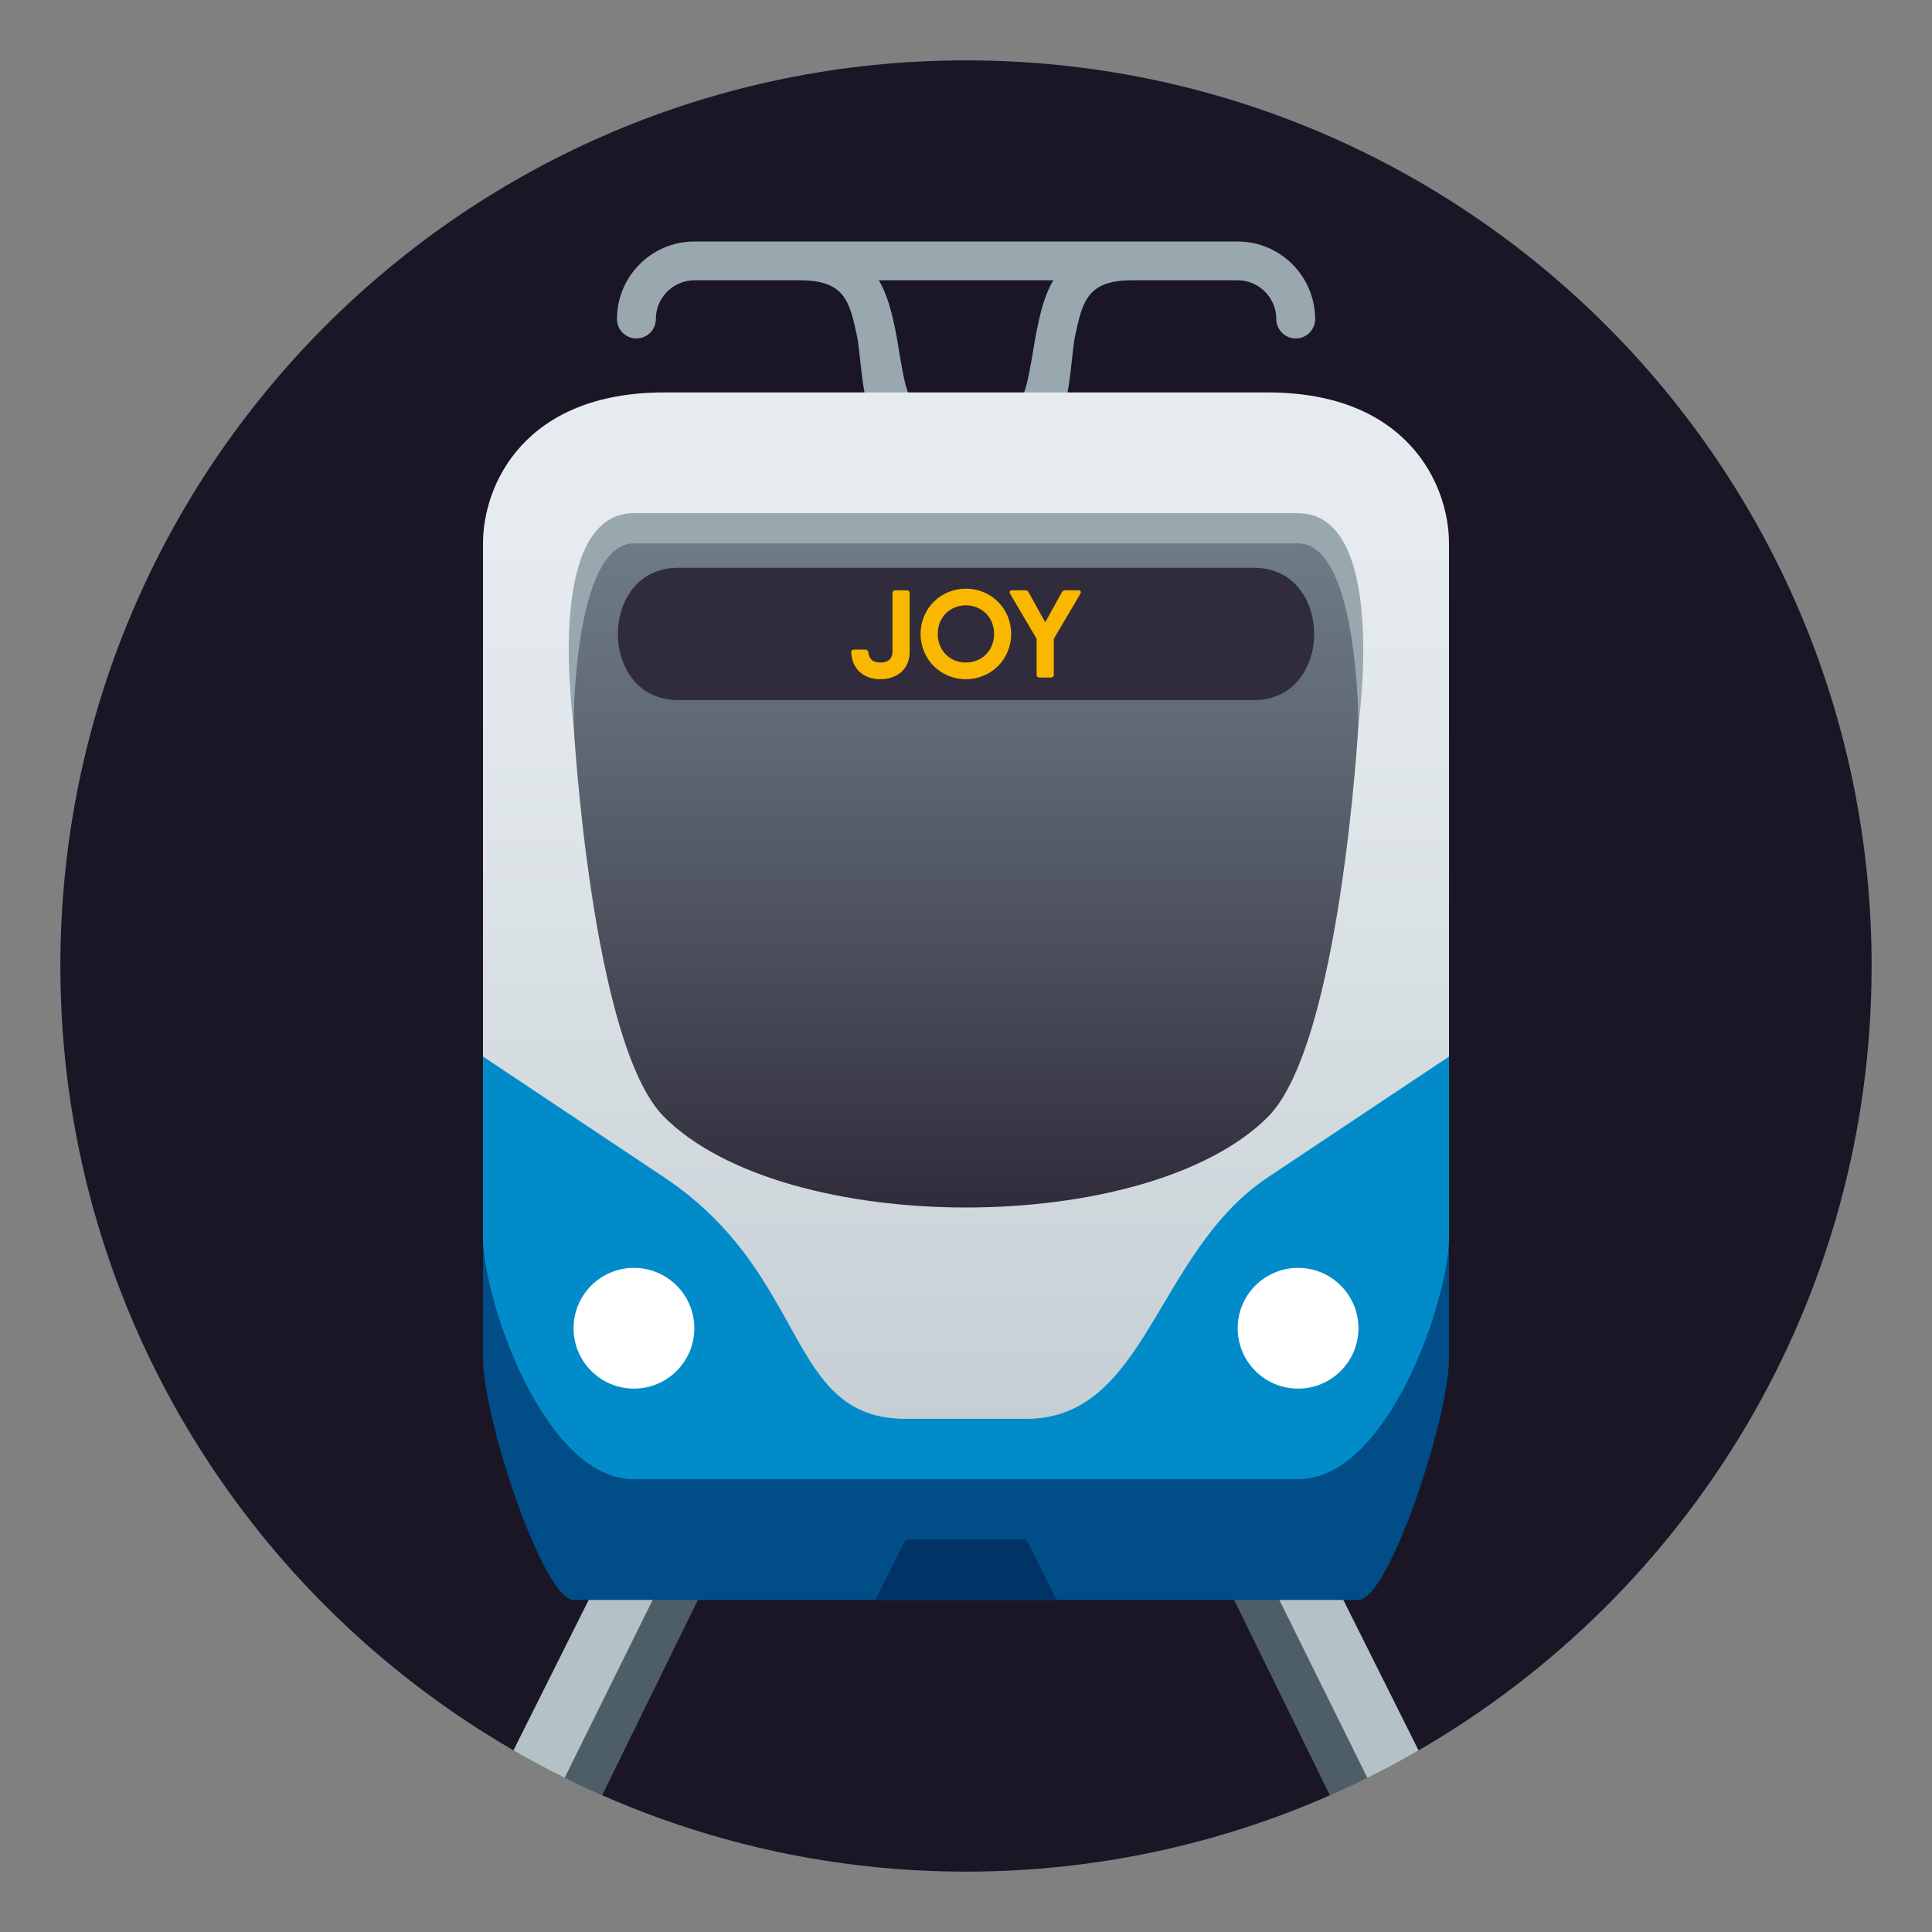 <?xml version="1.0" encoding="utf-8"?>
<!-- Generator: Adobe Illustrator 15.0.0, SVG Export Plug-In . SVG Version: 6.00 Build 0)  -->
<!DOCTYPE svg PUBLIC "-//W3C//DTD SVG 1.1//EN" "http://www.w3.org/Graphics/SVG/1.1/DTD/svg11.dtd">
<svg version="1.1" id="Layer_1" xmlns:x="http://ns.adobe.com/Extensibility/1.0/" xmlns:i="http://ns.adobe.com/AdobeIllustrator/10.0/" xmlns:graph="http://ns.adobe.com/Graphs/1.0/"
	 xmlns="http://www.w3.org/2000/svg" xmlns:xlink="http://www.w3.org/1999/xlink" xmlns:a="http://ns.adobe.com/AdobeSVGViewerExtensions/3.0/"
	 x="0px" y="0px" width="64px" height="64px" viewBox="0 0 64 64" enable-background="new 0 0 64 64" xml:space="preserve">
<rect x="0" y="0" width="64" height="64" fill="#808080" stroke="none"/>
<path fill="#1A1626" d="M32,2C15.432,2,2,15.432,2,32c0,11.105,6.041,20.796,15.01,25.982h2.936v1.487
	C23.635,61.094,27.711,62,32,62s8.365-0.906,12.055-2.527v-1.49h2.938C55.961,52.796,62,43.105,62,32C62,15.432,48.568,2,32,2z"/>
<path fill="#4E5E67" d="M39.412,47h-1.471l6.113,12.473c0.529-0.232,1.053-0.481,1.568-0.746L39.412,47z"/>
<path fill="#B3C2C6" d="M41.5,47h-2.088l5.883,11.893c0.574-0.285,1.141-0.589,1.695-0.912L41.5,47z"/>
<path fill="#4E5E67" d="M18.377,58.727c0.516,0.264,1.037,0.514,1.568,0.746L26.059,47H24.59L18.377,58.727z"/>
<path fill="#B3C2C6" d="M17.01,57.98c0.555,0.322,1.121,0.626,1.695,0.912L24.588,47H22.5L17.01,57.98z"/>
<path fill="#99A8AE" d="M40.994,8H23.006c-1.418,0-2.568,1.15-2.568,2.57c0,0.354,0.289,0.642,0.645,0.642s0.643-0.288,0.643-0.642
	c0-0.71,0.574-1.285,1.281-1.285h3.496c1.496,0,1.645,0.713,1.896,1.892c0.074,0.355,0.164,1.771,0.33,2.166h1.563
	c-0.338-0.206-0.471-1.638-0.635-2.43c-0.107-0.497-0.234-1.099-0.545-1.628h5.781c-0.313,0.529-0.439,1.132-0.543,1.628
	c-0.168,0.792-0.301,2.224-0.639,2.43h1.561c0.166-0.395,0.258-1.812,0.332-2.166c0.25-1.179,0.4-1.892,1.895-1.892h3.498
	c0.707,0,1.283,0.575,1.283,1.285c0,0.354,0.289,0.642,0.645,0.642c0.354,0,0.641-0.288,0.641-0.642C43.563,9.15,42.412,8,40.994,8z
	"/>
<path fill="#014D87" d="M16,45c0,2,2,8,3,8h26c1,0,3-6,3-8v-5H16V45z"/>
<path fill="#018BC9" d="M16,35v6c0,2,2,8,5,8h22c3,0,5-6,5-8v-6H16z"/>
<linearGradient id="SVGID_1_" gradientUnits="userSpaceOnUse" x1="-162" y1="123" x2="-162" y2="157" gradientTransform="matrix(1 0 0 -1 194 170)">
	<stop  offset="0" style="stop-color:#C6CFD4"/>
	<stop  offset="0.513" style="stop-color:#DCE3E7"/>
	<stop  offset="0.861" style="stop-color:#E6EBEF"/>
	<a:midPointStop  offset="0" style="stop-color:#C6CFD4"/>
	<a:midPointStop  offset="0.5" style="stop-color:#C6CFD4"/>
	<a:midPointStop  offset="0.513" style="stop-color:#DCE3E7"/>
	<a:midPointStop  offset="0.5" style="stop-color:#DCE3E7"/>
	<a:midPointStop  offset="0.861" style="stop-color:#E6EBEF"/>
</linearGradient>
<path fill="url(#SVGID_1_)" d="M42,13H22c-4.621,0-6,3.047-6,5v17l6,4c4.852,3.234,4,8,8,8h4c4,0,4.268-5.512,8-8l6-4V18
	C48,16.047,46.619,13,42,13z"/>
<circle fill="#FFFFFF" cx="21" cy="44" r="2"/>
<circle fill="#FFFFFF" cx="43" cy="44" r="2"/>
<path fill="#013366" d="M34,51h-4l-1,2h6L34,51z"/>
<path fill="#99A8AE" d="M43,17H21c-3,0-2,7-2,7h26C45,24,46,17,43,17z"/>
<linearGradient id="SVGID_2_" gradientUnits="userSpaceOnUse" x1="-162" y1="130" x2="-162" y2="152" gradientTransform="matrix(1 0 0 -1 194 170)">
	<stop  offset="0" style="stop-color:#302C3B"/>
	<stop  offset="0.236" style="stop-color:#41424F"/>
	<stop  offset="0.74" style="stop-color:#616B76"/>
	<stop  offset="1" style="stop-color:#6E7B85"/>
	<a:midPointStop  offset="0" style="stop-color:#302C3B"/>
	<a:midPointStop  offset="0.442" style="stop-color:#302C3B"/>
	<a:midPointStop  offset="1" style="stop-color:#6E7B85"/>
</linearGradient>
<path fill="url(#SVGID_2_)" d="M43,18H21c-2,0-2,6-2,6s0.594,10.594,3,13c4,4,16,4,20,0c2.404-2.404,3-13,3-13S45,18,43,18z"/>
<path fill="#302C3B" d="M41.539,23.191H22.461c-2.656,0-2.656-4.382,0-4.382h19.078C44.197,18.809,44.197,23.191,41.539,23.191z"/>
<path fill="#F9B700" d="M28.197,21.62c-0.004-0.067,0.031-0.102,0.094-0.102h0.375c0.059,0,0.09,0.035,0.102,0.098
	c0.027,0.238,0.17,0.331,0.395,0.331c0.254,0,0.402-0.12,0.402-0.357v-1.937c0-0.063,0.035-0.098,0.098-0.098h0.371
	c0.064,0,0.1,0.035,0.1,0.098v1.937c0,0.624-0.471,0.91-0.971,0.91C28.686,22.5,28.24,22.242,28.197,21.62z"/>
<path fill="#F9B700" d="M30.496,21c0-0.844,0.668-1.5,1.5-1.5s1.5,0.656,1.5,1.5c0,0.844-0.668,1.5-1.5,1.5S30.496,21.844,30.496,21
	z M32.93,21c0-0.555-0.41-0.947-0.934-0.947S31.064,20.445,31.064,21c0,0.555,0.408,0.947,0.932,0.947S32.93,21.555,32.93,21z"/>
<path fill="#F9B700" d="M35.787,19.673l-0.879,1.489v1.184c0,0.063-0.035,0.098-0.098,0.098h-0.371c-0.064,0-0.1-0.035-0.1-0.098
	v-1.186l-0.877-1.488c-0.039-0.069-0.008-0.118,0.066-0.118h0.432c0.055,0,0.09,0.023,0.115,0.069l0.549,0.99l0.549-0.99
	c0.025-0.046,0.061-0.069,0.115-0.069h0.432C35.795,19.555,35.826,19.604,35.787,19.673z"/>
</svg>
